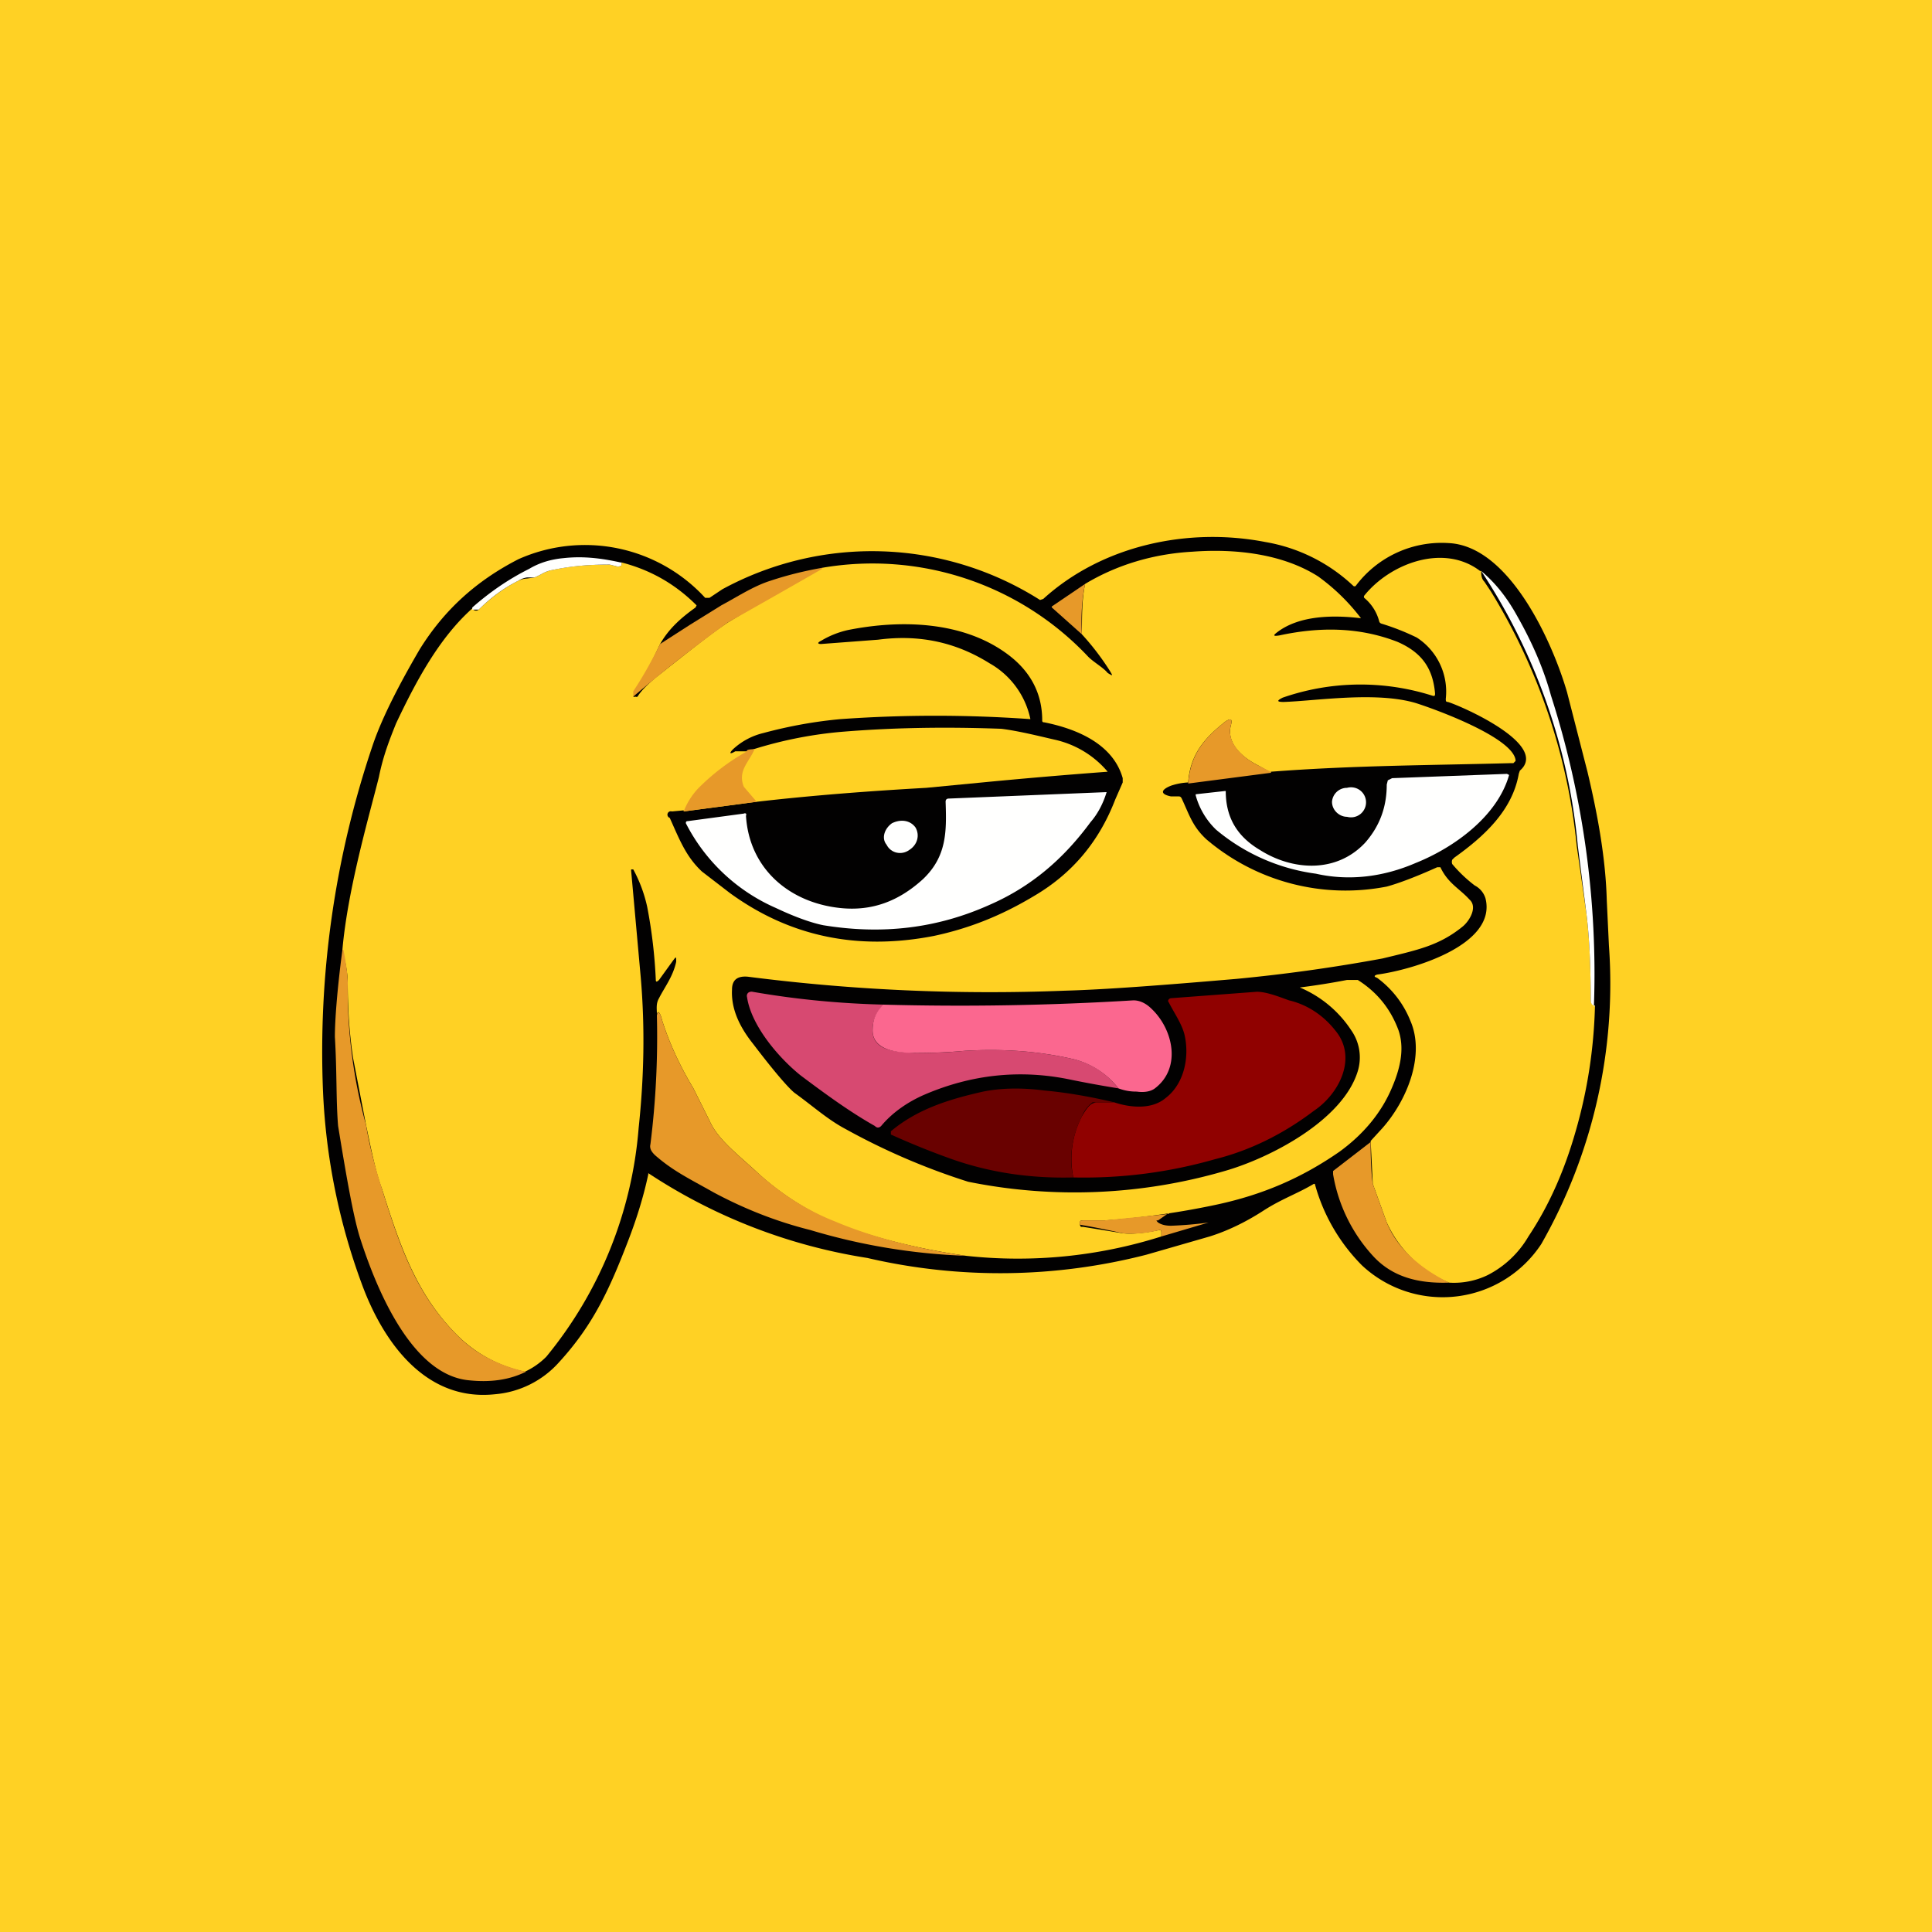 <!-- by TradingView --><svg width="18" height="18" viewBox="0 0 18 18" xmlns="http://www.w3.org/2000/svg"><path fill="#FFD124" d="M0 0h18v18H0z"/><path d="M6.04 10.94c-.04.19-.1.39-.18.6-.18.47-.33.8-.65 1.15a.9.9 0 0 1-.6.3c-.66.07-1.05-.51-1.24-1.03a5.9 5.9 0 0 1-.36-1.78 8.9 8.9 0 0 1 .46-3.23c.1-.3.3-.66.44-.9.23-.37.53-.64.92-.84a1.52 1.52 0 0 1 1.74.36h.04l.12-.08a2.92 2.92 0 0 1 2.96.1l.03-.01c.55-.5 1.35-.67 2.07-.53a1.58 1.58 0 0 1 .82.41.02.02 0 0 0 .02 0 1 1 0 0 1 .87-.4c.57.03.97.94 1.1 1.39l.19.74c.1.42.17.82.18 1.2l.02.42a4.9 4.9 0 0 1-.63 2.78 1.1 1.1 0 0 1-1.67.2 1.71 1.71 0 0 1-.44-.76h-.01c-.15.09-.3.14-.47.25-.17.11-.34.19-.5.24l-.59.17a5.47 5.47 0 0 1-2.6.03 5.14 5.14 0 0 1-2.04-.79Z" fill="#020101"/><path d="M11.84 7.2a1.93 1.93 0 0 0-.14-.08c-.13-.07-.28-.2-.23-.37.01-.05 0-.06-.05-.03-.19.15-.33.3-.35.57a.59.59 0 0 0-.16.03c-.1.04-.1.08 0 .1h.07c.01 0 .02 0 .03.02.07.15.1.26.23.38a2 2 0 0 0 1.68.44c.11-.03.27-.09.47-.18h.03c.07.15.18.2.27.3.08.07 0 .2-.06.25-.22.18-.42.22-.75.3a15.67 15.67 0 0 1-1.36.19c-.7.06-1.23.1-1.6.11a17.68 17.68 0 0 1-2.95-.13c-.1-.01-.15.03-.15.12-.01.19.08.36.2.51.19.25.32.4.38.45.18.13.31.25.48.34a6.26 6.26 0 0 0 1.14.49 5 5 0 0 0 2.39-.1c.42-.12 1.1-.47 1.24-.93a.44.44 0 0 0-.06-.38 1.07 1.07 0 0 0-.48-.4 6.69 6.69 0 0 0 .44-.07h.1c.19.12.31.28.38.47.05.15.03.32-.06.53-.1.24-.27.44-.49.6-.36.25-.72.4-1.13.49a7.51 7.51 0 0 1-1.05.15h-.2c-.03 0-.04 0-.04.03v.01l.01.02h.02l.37.06c.08.01.2 0 .34-.03.01 0 .02 0 .02.02v.04A4.43 4.43 0 0 1 9 11.7c-.48-.07-.9-.18-1.22-.31a2.52 2.52 0 0 1-.75-.49c-.2-.18-.35-.3-.42-.46l-.15-.3c-.12-.2-.22-.41-.29-.63-.02-.08-.04-.1-.05-.06 0-.05-.01-.1.02-.15.05-.1.13-.2.16-.34 0-.05 0-.05-.03-.01l-.13.18c-.02.02-.03.02-.03 0a4.67 4.67 0 0 0-.08-.68 1.32 1.32 0 0 0-.13-.35h-.02v.01l.09 1c.04.47.03.93-.02 1.4a3.83 3.83 0 0 1-.86 2.13.69.69 0 0 1-.2.14 1.26 1.26 0 0 1-.65-.36c-.36-.37-.51-.8-.68-1.34-.06-.16-.1-.36-.15-.6l-.12-.62c-.03-.2-.05-.42-.05-.7 0-.06-.01-.16-.05-.31.05-.57.25-1.25.34-1.61.04-.2.1-.35.16-.5.18-.38.4-.8.72-1.08v.02a.04.04 0 0 0 .05 0c.1-.1.23-.2.37-.27a.2.2 0 0 1 .08-.02l.07-.01a.88.88 0 0 0 .08-.04.31.31 0 0 1 .09-.03c.18-.04.36-.05.53-.05l.08.02.03-.01v-.03c.27.07.5.2.7.4l-.01.02c-.14.1-.25.2-.33.34a8.05 8.05 0 0 1-.25.49.02.02 0 0 0 .02 0 .02.02 0 0 0 .02 0c.03-.05.08-.1.16-.17.28-.22.5-.4.68-.52l.43-.26.45-.25a2.76 2.76 0 0 1 2.48.83c.05.05.14.1.18.15.05.03.05.03.02-.02a2.4 2.4 0 0 0-.26-.34c0-.17 0-.33.03-.47.3-.18.64-.28 1-.3.4-.03.84.02 1.17.23a1.89 1.89 0 0 1 .4.39c-.25-.03-.57-.03-.78.13-.04.03-.04.04.02.03.37-.08.74-.08 1.1.06.23.1.33.25.35.48 0 .02 0 .03-.03.02a2.21 2.21 0 0 0-1.39.02c-.06.03-.05.04.01.04.3-.01.86-.1 1.23.01.19.06.9.32.93.53v.01l-.01.01-.01.01h-.02c-.73.02-1.46.02-2.24.08Z" fill="#FFD124"/><path d="M5.79 5.24v.03l-.03.01-.08-.02c-.17 0-.34.01-.53.05a.31.31 0 0 0-.09.03.88.88 0 0 1-.08.04h-.07a.2.2 0 0 0-.08.03c-.14.07-.26.16-.37.27H4.4v-.02c.16-.14.33-.26.53-.36.1-.06.21-.09.32-.1.18-.02.35 0 .53.04Z" fill="#FFFFFE"/><path d="M13.8 5.32c0 .03 0 .07.03.1l.06.09a5.58 5.58 0 0 1 .8 2.37l.09.63c.03.24.04.5.04.8 0 .03.01.05.04.06-.01.4-.07.79-.18 1.17-.1.35-.24.68-.44.98a.93.93 0 0 1-.38.36.72.72 0 0 1-.36.07 1.1 1.1 0 0 1-.58-.56l-.13-.36-.02-.4.11-.12c.23-.26.4-.68.26-1a.92.92 0 0 0-.31-.4c-.03-.01-.03-.02 0-.03.31-.04 1.12-.27 1.01-.71a.2.2 0 0 0-.1-.12 1.3 1.3 0 0 1-.21-.2.06.06 0 0 1 0-.04l.02-.02c.28-.2.54-.44.6-.78l.01-.03c.28-.24-.54-.6-.67-.64-.02 0-.02-.01-.02-.03a.6.6 0 0 0-.27-.57 2.22 2.22 0 0 0-.33-.13.03.03 0 0 1-.02-.02.42.42 0 0 0-.14-.22.02.02 0 0 1 0-.02c.24-.3.74-.49 1.08-.23Z" fill="#FFD124"/><path d="M7.66 5.3a107.38 107.38 0 0 1-.88.5 14.49 14.49 0 0 0-.88.69v-.05c.1-.15.18-.3.25-.44l.28-.18.29-.18c.15-.08.3-.18.46-.23.15-.05.31-.09.48-.12Z" fill="#E79929"/><path d="M14.86 9.37c-.03 0-.04-.03-.04-.05 0-.3-.01-.57-.04-.81l-.08-.63a5.58 5.58 0 0 0-.9-2.56c.12.1.23.23.33.41.16.28.26.53.32.75a8.49 8.49 0 0 1 .4 2.9Z" fill="#FFFFFE"/><path d="M10.11 5.44c-.03.14-.04.3-.03.47l-.28-.25a.01.01 0 0 1 0-.01l.31-.21Z" fill="#E79929"/><path d="m6.37 7.56.68-.09c.52-.06 1.05-.1 1.58-.13l.52-.05a53.55 53.55 0 0 1 1.17-.1.9.9 0 0 0-.5-.3c-.13-.03-.33-.08-.49-.1-.54-.02-1.04-.01-1.51.03a3.86 3.86 0 0 0-.86.18h-.11c-.05.03-.06.02-.02-.02a.63.63 0 0 1 .28-.15c.26-.07.5-.11.72-.13a12.44 12.44 0 0 1 1.77 0 .78.78 0 0 0-.38-.52c-.32-.2-.66-.27-1.04-.22L7.65 6c-.03 0-.04-.01 0-.03a.84.84 0 0 1 .25-.1c.5-.1 1.07-.08 1.48.22.22.16.33.37.33.62 0 .01 0 .02.02.02.3.06.64.2.73.52v.04l-.07.16c-.15.39-.4.69-.76.9-.3.18-.6.3-.93.37-.72.14-1.35 0-1.9-.4l-.26-.2c-.15-.14-.21-.3-.3-.5a.03.03 0 0 1 .02-.06l.11-.01Z" fill="#020101"/><path d="m11.84 7.2-.77.1c.02-.28.16-.43.35-.58.05-.03.06-.02.05.03-.05.16.1.3.23.37l.14.07ZM7.03 6.98c-.05.12-.16.2-.1.35l.12.14-.68.09a.65.65 0 0 1 .14-.22c.12-.12.27-.24.45-.34-.01-.01.01-.02.07-.02Z" fill="#E79929"/><path d="M11.74 7.92c.3.19.71.22.98-.07.14-.16.2-.34.2-.54l.01-.04.04-.02 1.07-.04.02.01c-.11.39-.52.68-.87.82-.3.13-.62.17-.93.1a1.82 1.82 0 0 1-.93-.41.7.7 0 0 1-.19-.32V7.4l.27-.03h.01c0 .24.1.42.32.55Z" fill="#FFFFFE"/><path d="M12.55 7.61a.14.14 0 1 0 0-.27.14.14 0 0 0-.14.13c0 .08.07.14.14.14ZM6.93 7.58a.02.02 0 0 1 .02 0 .02.02 0 0 1 0 .02c.03.49.4.81.88.86.29.03.54-.06.77-.27.22-.21.22-.44.21-.72 0-.02.01-.03.03-.03l1.47-.06c-.03.1-.08.2-.15.28-.25.34-.55.6-.94.77-.49.22-1 .28-1.55.19-.1-.02-.25-.07-.44-.16a1.71 1.71 0 0 1-.84-.79c0-.01 0-.02.02-.02l.52-.07Z" fill="#FFFFFE"/><path d="M8.47 7.92c.08-.05.1-.14.06-.21-.05-.07-.14-.08-.22-.04-.07.05-.1.14-.05.2.04.08.14.1.21.05Z" fill="#FFFFFE"/><path d="M3.2 8.85c.03.15.04.25.04.31a4.75 4.75 0 0 0 .17 1.32c.04.24.1.44.15.6.17.55.32.97.68 1.34.18.19.4.3.66.36-.16.08-.34.1-.53.08-.55-.05-.88-.9-1.02-1.34-.06-.2-.12-.54-.2-1.03-.02-.24-.01-.5-.03-.83 0-.15.02-.43.07-.81Z" fill="#E79929"/><path d="M8.24 9.36a.3.3 0 0 0-.11.24c0 .2.24.2.4.21.1 0 .25 0 .46-.02.34-.02.68 0 1.02.08.16.04.3.13.41.27a10.6 10.6 0 0 1-.44-.08c-.47-.1-.93-.05-1.37.14-.16.07-.3.17-.4.29-.02.02-.04.02-.06 0-.23-.13-.45-.29-.69-.47-.2-.16-.46-.46-.5-.73a.04.04 0 0 1 .01-.04.05.05 0 0 1 .04-.01c.4.07.81.11 1.23.12Z" fill="#D74971"/><path d="M10 10.97a.86.86 0 0 1 .08-.57c.03-.05.06-.1.1-.12l.03-.01h.17c.15.05.35.07.48-.04.17-.13.22-.37.18-.57-.02-.11-.1-.22-.15-.32a.02.02 0 0 1 0-.03.03.03 0 0 1 .02-.01l.8-.06c.1 0 .24.06.3.08.17.04.32.14.43.28.21.25.04.59-.2.75-.29.22-.6.37-.92.45-.42.12-.86.18-1.32.17Z" fill="#900100"/><path d="M10.42 10.14a.76.76 0 0 0-.41-.27c-.34-.08-.68-.1-1.02-.08a4.9 4.9 0 0 1-.46.02c-.16 0-.4-.02-.4-.21 0-.1.03-.17.1-.24a26.44 26.44 0 0 0 2.33-.04c.05 0 .11.02.17.08.2.19.28.55.03.74-.04.03-.1.04-.17.03a.46.46 0 0 1-.17-.03Z" fill="#FB678F"/><path d="M9 11.7a5.73 5.73 0 0 1-1.45-.24c-.32-.08-.62-.2-.9-.35-.23-.13-.38-.2-.55-.35-.03-.03-.05-.06-.04-.1.05-.4.07-.8.06-1.2.01-.05.03-.03.05.05.07.22.17.43.29.63l.15.3c.07.16.22.28.42.46.23.21.47.37.75.48.33.14.74.25 1.22.32Z" fill="#E79929"/><path d="M10.38 10.27h-.2a.31.31 0 0 0-.1.13c-.1.2-.12.4-.08.57-.38.01-.76-.04-1.13-.17a7.33 7.33 0 0 1-.57-.23v-.03c.25-.21.55-.3.86-.37.15-.03.34-.04.57-.01.22.02.44.06.65.11Z" fill="#690100"/><path d="M12.77 10.64c0 .2.01.33.02.39l.13.36c.09.22.28.41.58.56-.3.01-.53-.06-.7-.24a1.49 1.49 0 0 1-.38-.77v-.03l.35-.27ZM10.89 11.3l-.1.07c-.02 0-.02 0 0 .02.03.02.07.03.12.03a3.6 3.6 0 0 0 .35-.03l-.44.13v-.04c0-.01 0-.02-.02-.02a.99.99 0 0 1-.34.03 7.73 7.73 0 0 0-.4-.08v-.01c0-.02 0-.03.03-.03h.2l.6-.06Z" fill="#E79929"/></svg>